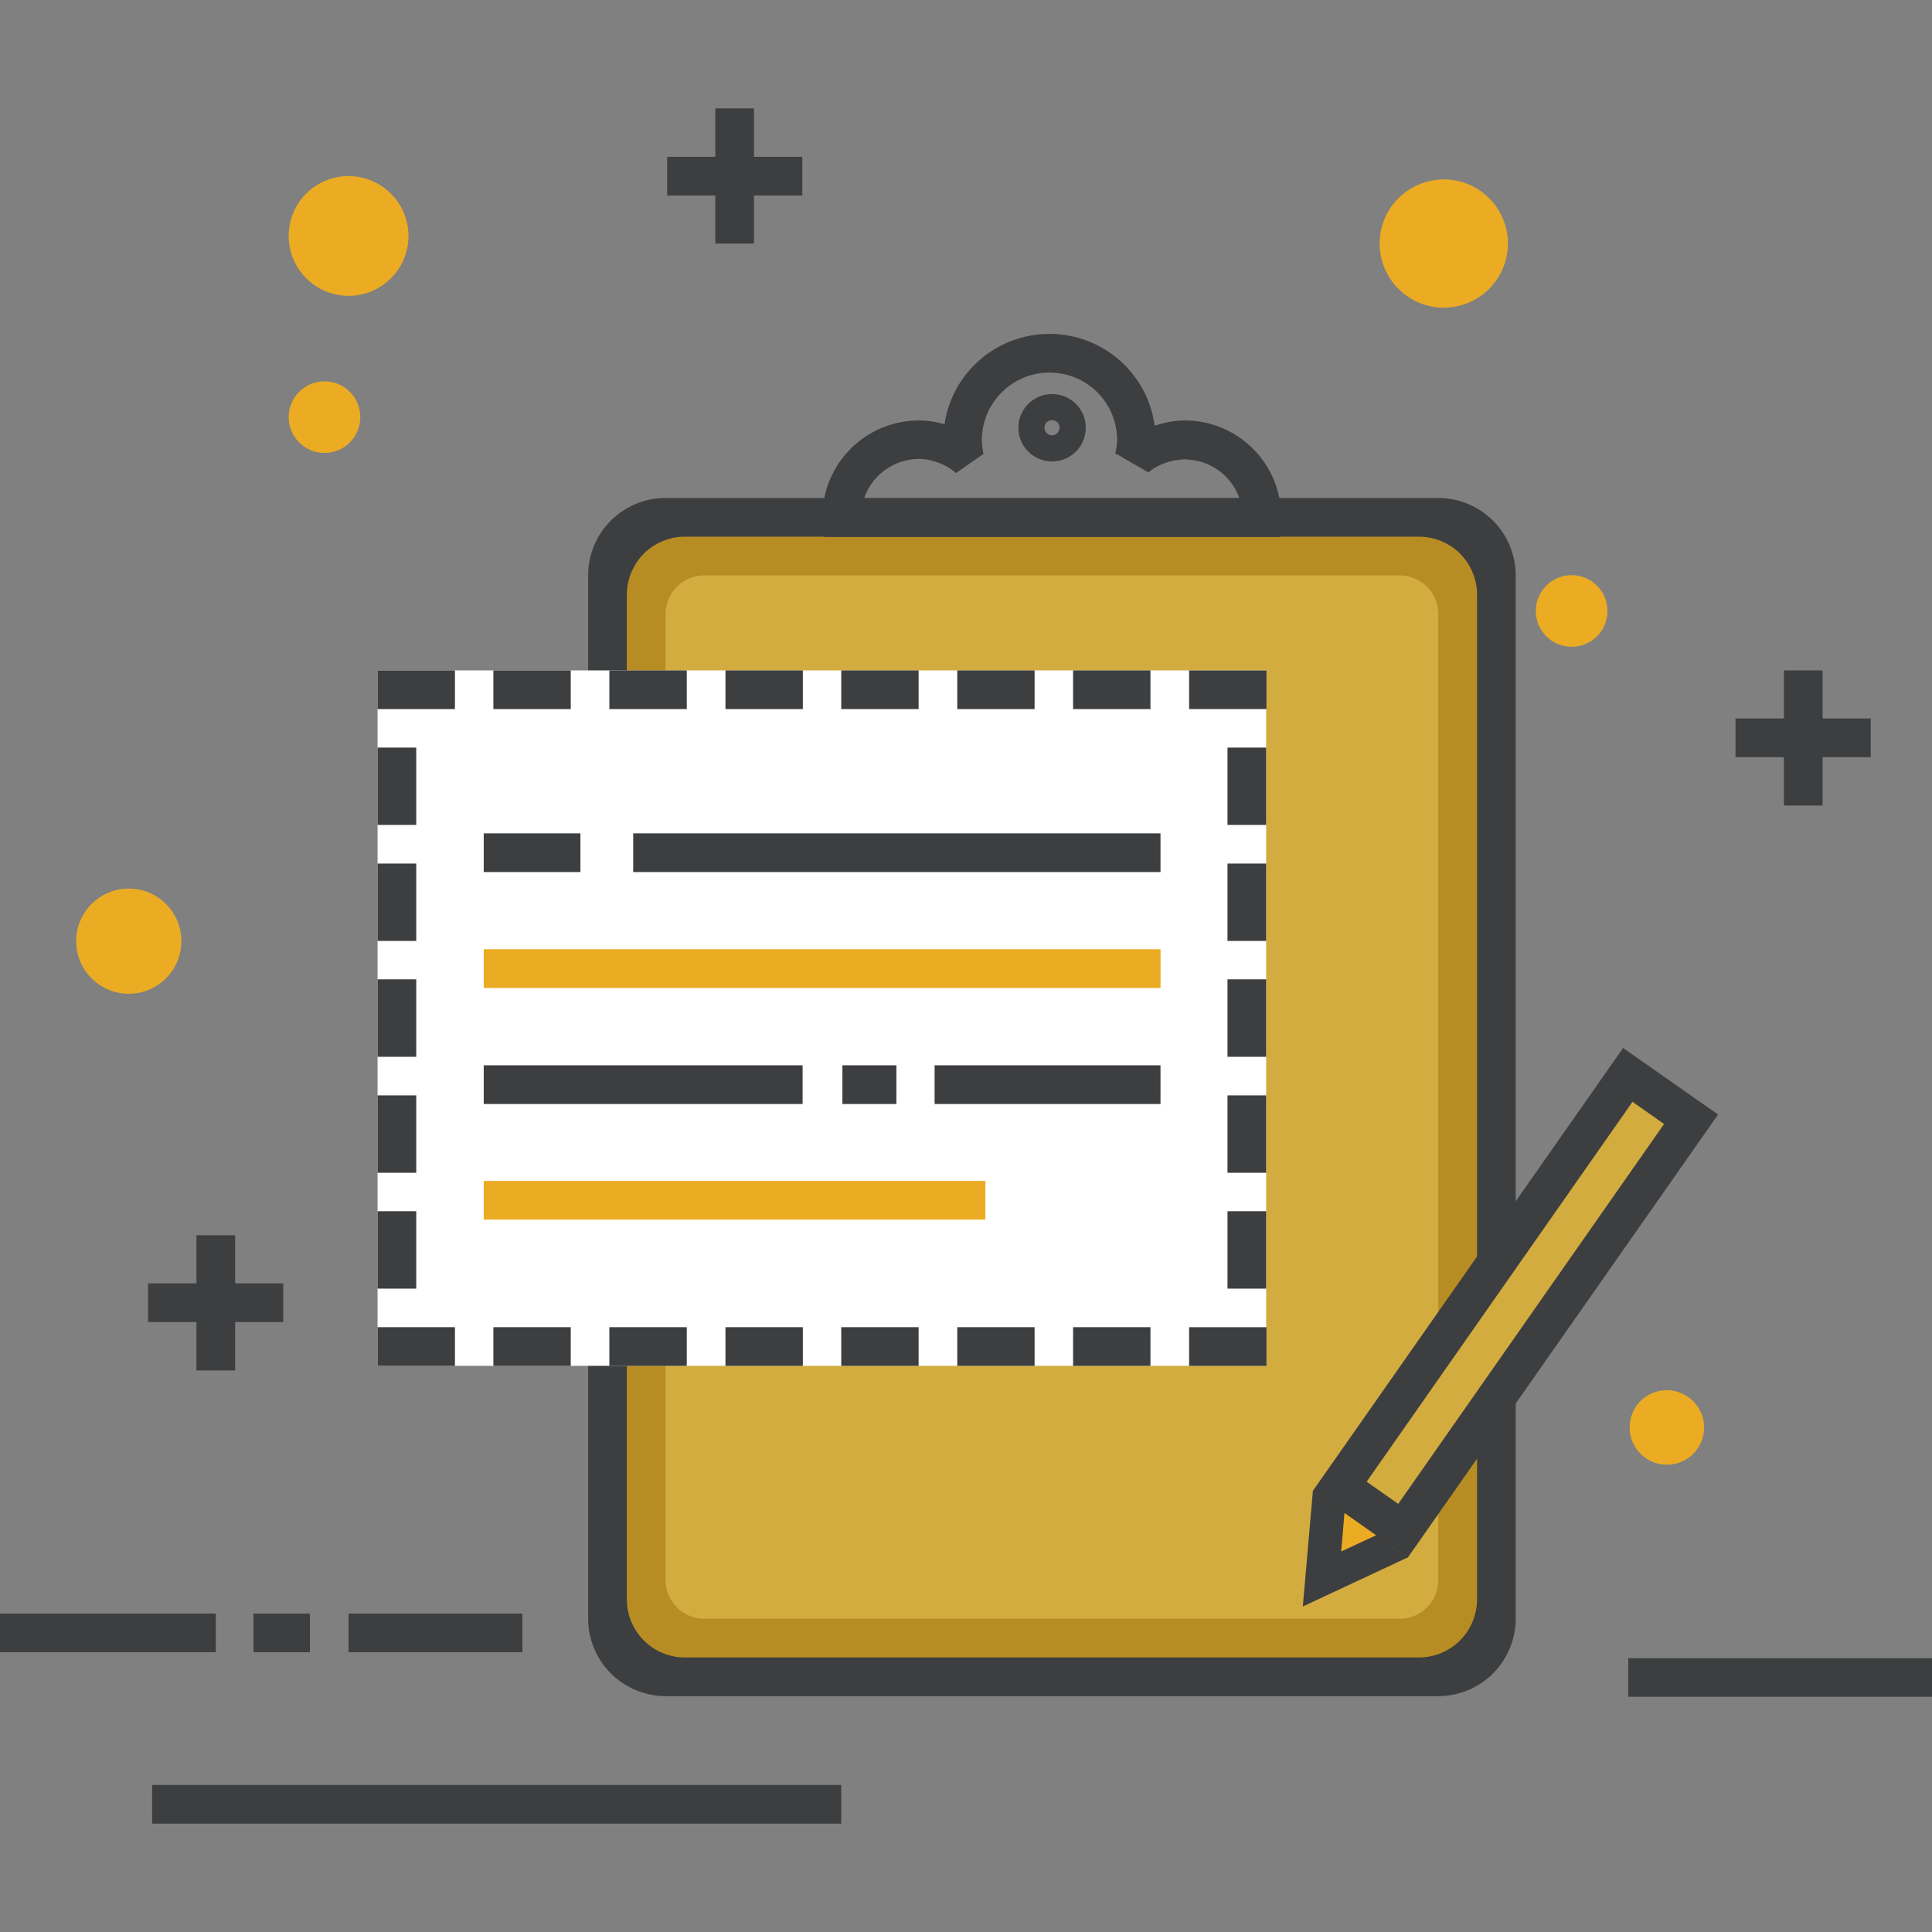 <?xml version="1.0" encoding="utf-8"?>
<!-- Generator: Adobe Illustrator 15.0.0, SVG Export Plug-In . SVG Version: 6.00 Build 0)  -->
<!DOCTYPE svg PUBLIC "-//W3C//DTD SVG 1.1//EN" "http://www.w3.org/Graphics/SVG/1.1/DTD/svg11.dtd">
<svg version="1.1" id="图层_1" xmlns="http://www.w3.org/2000/svg" xmlns:xlink="http://www.w3.org/1999/xlink" x="0px" y="0px"
	 width="40px" height="40px" viewBox="0 0 40 40" enable-background="new 0 0 40 40" xml:space="preserve">
<rect x="0" y="0" width="40" height="40" fill="#808080" stroke="none"/>
<g>
	<path fill="#3D3E40" d="M31.381,33.515c0,0.424-0.17,0.83-0.469,1.131c-0.297,0.299-0.707,0.471-1.133,0.471h-16
		c-0.425,0-0.831-0.172-1.133-0.471c-0.298-0.297-0.469-0.707-0.469-1.131V11.912c0-0.884,0.718-1.602,1.602-1.602h16
		c0.426,0,0.83,0.171,1.133,0.47c0.299,0.299,0.469,0.709,0.469,1.132V33.515z M31.381,33.515"/>
	<path fill="#B78D23" d="M30.58,33.114c0,0.316-0.127,0.625-0.352,0.85s-0.531,0.352-0.85,0.352H14.18
		c-0.317,0-0.625-0.127-0.85-0.352s-0.352-0.533-0.352-0.85V12.313c0-0.316,0.127-0.625,0.352-0.851
		c0.225-0.224,0.532-0.351,0.85-0.351h15.199c0.318,0,0.625,0.127,0.85,0.351c0.225,0.226,0.352,0.534,0.352,0.851V33.114z
		 M30.58,33.114"/>
	<path fill="#3D3E40" d="M17.07,10.316h9.424v0.801H17.07V10.316z M24.531,8.705c-0.221,0-0.426,0.044-0.625,0.108
		c-0.146-1.09-1.08-1.9-2.178-1.9c-1.09,0-2.012,0.795-2.173,1.869c-0.171-0.048-0.347-0.077-0.527-0.077
		c-0.957,0-1.777,0.674-1.963,1.611h0.825c0.122-0.356,0.405-0.636,0.762-0.753C18.77,9.525,18.896,9.5,19.019,9.5
		c0.107,0,0.205,0.021,0.303,0.044l0.01,0.005c0.171,0.045,0.327,0.131,0.464,0.244l0.566-0.396
		c-0.02-0.089-0.029-0.175-0.034-0.269V9.115c0-0.771,0.624-1.401,1.401-1.401c0.775,0,1.4,0.624,1.4,1.401
		c0,0.064-0.01,0.121-0.02,0.186c-0.004,0.028-0.014,0.053-0.02,0.084l0.689,0.395c0.063-0.054,0.137-0.103,0.209-0.137l0.01-0.005
		c0.049-0.023,0.098-0.043,0.146-0.059l0.045-0.016c0.049-0.014,0.098-0.028,0.146-0.034c0.01,0,0.023,0,0.039-0.004
		c0.053-0.004,0.102-0.016,0.156-0.016c0.059,0,0.111,0.012,0.166,0.016c0.01,0,0.02,0,0.033,0.004
		c0.049,0.011,0.098,0.021,0.146,0.034c0.016,0.006,0.035,0.011,0.049,0.016c0.049,0.02,0.098,0.039,0.143,0.059l0.023,0.015
		c0.27,0.142,0.475,0.381,0.572,0.669h0.83C26.303,9.378,25.482,8.705,24.531,8.705L24.531,8.705z M24.531,8.705"/>
	<path fill="#3D3E40" d="M21.781,8.158c-0.385,0-0.697,0.313-0.697,0.698s0.313,0.698,0.697,0.698c0.387,0,0.699-0.313,0.699-0.698
		S22.168,8.158,21.781,8.158L21.781,8.158z M21.781,9.012c-0.088,0-0.156-0.069-0.156-0.156c0-0.088,0.068-0.156,0.156-0.156
		s0.156,0.068,0.156,0.156C21.934,8.943,21.865,9.012,21.781,9.012L21.781,9.012z M7.217,33.407h3.599v0.801H7.217V33.407z
		 M5.249,33.407h1.167v0.801H5.249V33.407z M0,33.407h4.468v0.801H0V33.407z M3.149,36.956h14.268v0.801H3.149V36.956z
		 M33.711,34.331H40v0.799h-6.289V34.331z M35.932,14.875h2.799v0.802h-2.799V14.875z M35.932,14.875"/>
	<path fill="#3D3E40" d="M36.934,13.88h0.801v2.797h-0.801V13.88z M3.066,26.571h2.798v0.801H3.066V26.571z M3.066,26.571"/>
	<rect x="4.067" y="25.575" fill="#3D3E40" width="0.801" height="2.799"/>
	<path fill="#EBAC23" d="M33.74,29.554c0,0.43,0.346,0.771,0.771,0.771c0.43,0,0.771-0.346,0.771-0.771
		c0-0.424-0.348-0.771-0.771-0.771C34.086,28.778,33.74,29.124,33.74,29.554L33.74,29.554z M1.577,19.485
		c0,0.602,0.488,1.09,1.089,1.09s1.089-0.488,1.089-1.09c0-0.601-0.488-1.088-1.089-1.088S1.577,18.884,1.577,19.485L1.577,19.485z
		 M5.977,4.886c0,0.684,0.556,1.239,1.24,1.239c0.684,0,1.24-0.556,1.24-1.239c0-0.683-0.557-1.24-1.24-1.24
		C6.532,3.646,5.977,4.197,5.977,4.886L5.977,4.886z M5.977,4.886"/>
	<rect x="13.813" y="3.247" fill="#3D3E40" width="2.798" height="0.801"/>
	<rect x="14.81" y="2.244" fill="#3D3E40" width="0.801" height="2.799"/>
	<path fill="#EBAC23" d="M5.977,8.636c0,0.411,0.332,0.742,0.742,0.742c0.409,0,0.741-0.331,0.741-0.742
		c0-0.41-0.332-0.741-0.741-0.741C6.309,7.895,5.977,8.226,5.977,8.636L5.977,8.636z M31.797,12.65c0,0.41,0.332,0.741,0.742,0.741
		s0.742-0.331,0.742-0.741s-0.332-0.742-0.742-0.742S31.797,12.24,31.797,12.65L31.797,12.65z M28.564,5.042
		c0,0.732,0.596,1.328,1.328,1.328s1.328-0.596,1.328-1.328s-0.596-1.328-1.328-1.328C29.154,3.719,28.564,4.31,28.564,5.042
		L28.564,5.042z M28.564,5.042"/>
	<path fill="#D3AC40" d="M29.779,32.714c0,0.209-0.082,0.414-0.234,0.566c-0.15,0.15-0.352,0.234-0.566,0.234H14.58
		c-0.21,0-0.415-0.084-0.566-0.234c-0.151-0.152-0.234-0.354-0.234-0.566v-20c0-0.209,0.083-0.415,0.234-0.567
		c0.151-0.149,0.352-0.234,0.566-0.234h14.398c0.211,0,0.416,0.085,0.566,0.234c0.152,0.152,0.234,0.353,0.234,0.567V32.714z
		 M29.779,32.714"/>
	<rect x="7.817" y="13.88" fill="#FFFFFF" width="18.397" height="14.398"/>
	<path fill="#3D3E40" d="M7.817,13.88h1.602v0.801H7.817V13.88z M10.215,13.88h1.602v0.801h-1.602V13.88z M12.616,13.88h1.603v0.801
		h-1.603V13.88z M15.02,13.88h1.602v0.801H15.02V13.88z M17.417,13.88h1.602v0.801h-1.602V13.88z M19.819,13.88h1.601v0.801h-1.601
		V13.88z M22.217,13.88h1.602v0.801h-1.602V13.88z M7.817,15.478h0.801v1.601H7.817V15.478z M7.817,17.879h0.801v1.602H7.817V17.879
		z M7.817,20.276h0.801v1.604H7.817V20.276z M7.817,22.679h0.801v1.602H7.817V22.679z M22.217,27.478h1.602v0.801h-1.602V27.478z
		 M19.819,27.478h1.601v0.801h-1.601V27.478z M17.417,27.478h1.602v0.801h-1.602V27.478z M15.02,27.478h1.602v0.801H15.02V27.478z
		 M12.616,27.478h1.603v0.801h-1.603V27.478z M10.215,27.478h1.602v0.801h-1.602V27.478z M7.817,27.478h1.602v0.801H7.817V27.478z
		 M25.414,22.679h0.801v1.602h-0.801V22.679z M25.414,20.276h0.801v1.604h-0.801V20.276z M25.414,17.879h0.801v1.602h-0.801V17.879z
		 M25.414,15.478h0.801v1.601h-0.801V15.478z M10.015,17.254h2.002v0.801h-2.002V17.254z M13.11,17.254h10.917v0.801H13.11V17.254z
		 M13.11,17.254"/>
	<rect x="10.015" y="19.653" fill="#EBAC23" width="14.013" height="0.801"/>
	<path fill="#3D3E40" d="M10.015,22.056h6.602v0.801h-6.602V22.056z M17.441,22.056h1.118v0.801h-1.118V22.056z M19.355,22.056
		h4.672v0.801h-4.677v-0.801H19.355z M19.355,22.056"/>
	<rect x="10.015" y="24.45" fill="#EBAC23" width="10.386" height="0.801"/>
	<path fill="#3D3E40" d="M24.619,13.88h1.602v0.801h-1.602V13.88z M24.619,27.478h1.602v0.801h-1.602V27.478z M25.414,25.077h0.801
		v1.602h-0.801V25.077z M7.817,25.077h0.801v1.602H7.817V25.077z M33.604,21.698l1.967,1.377l-6.426,9.176l-1.967-1.379
		L33.604,21.698z M33.604,21.698"/>
	<path fill="#D3AC40" d="M33.799,22.812l0.654,0.459l-5.504,7.865l-0.654-0.459L33.799,22.812z M33.799,22.812"/>
	<path fill="#3D3E40" d="M27.182,30.868l-0.209,2.393l2.172-1.016L27.182,30.868z M27.182,30.868"/>
	<path fill="#EBAC23" d="M27.836,31.325l-0.068,0.797l0.723-0.336L27.836,31.325z M27.836,31.325"/>
</g>
</svg>

